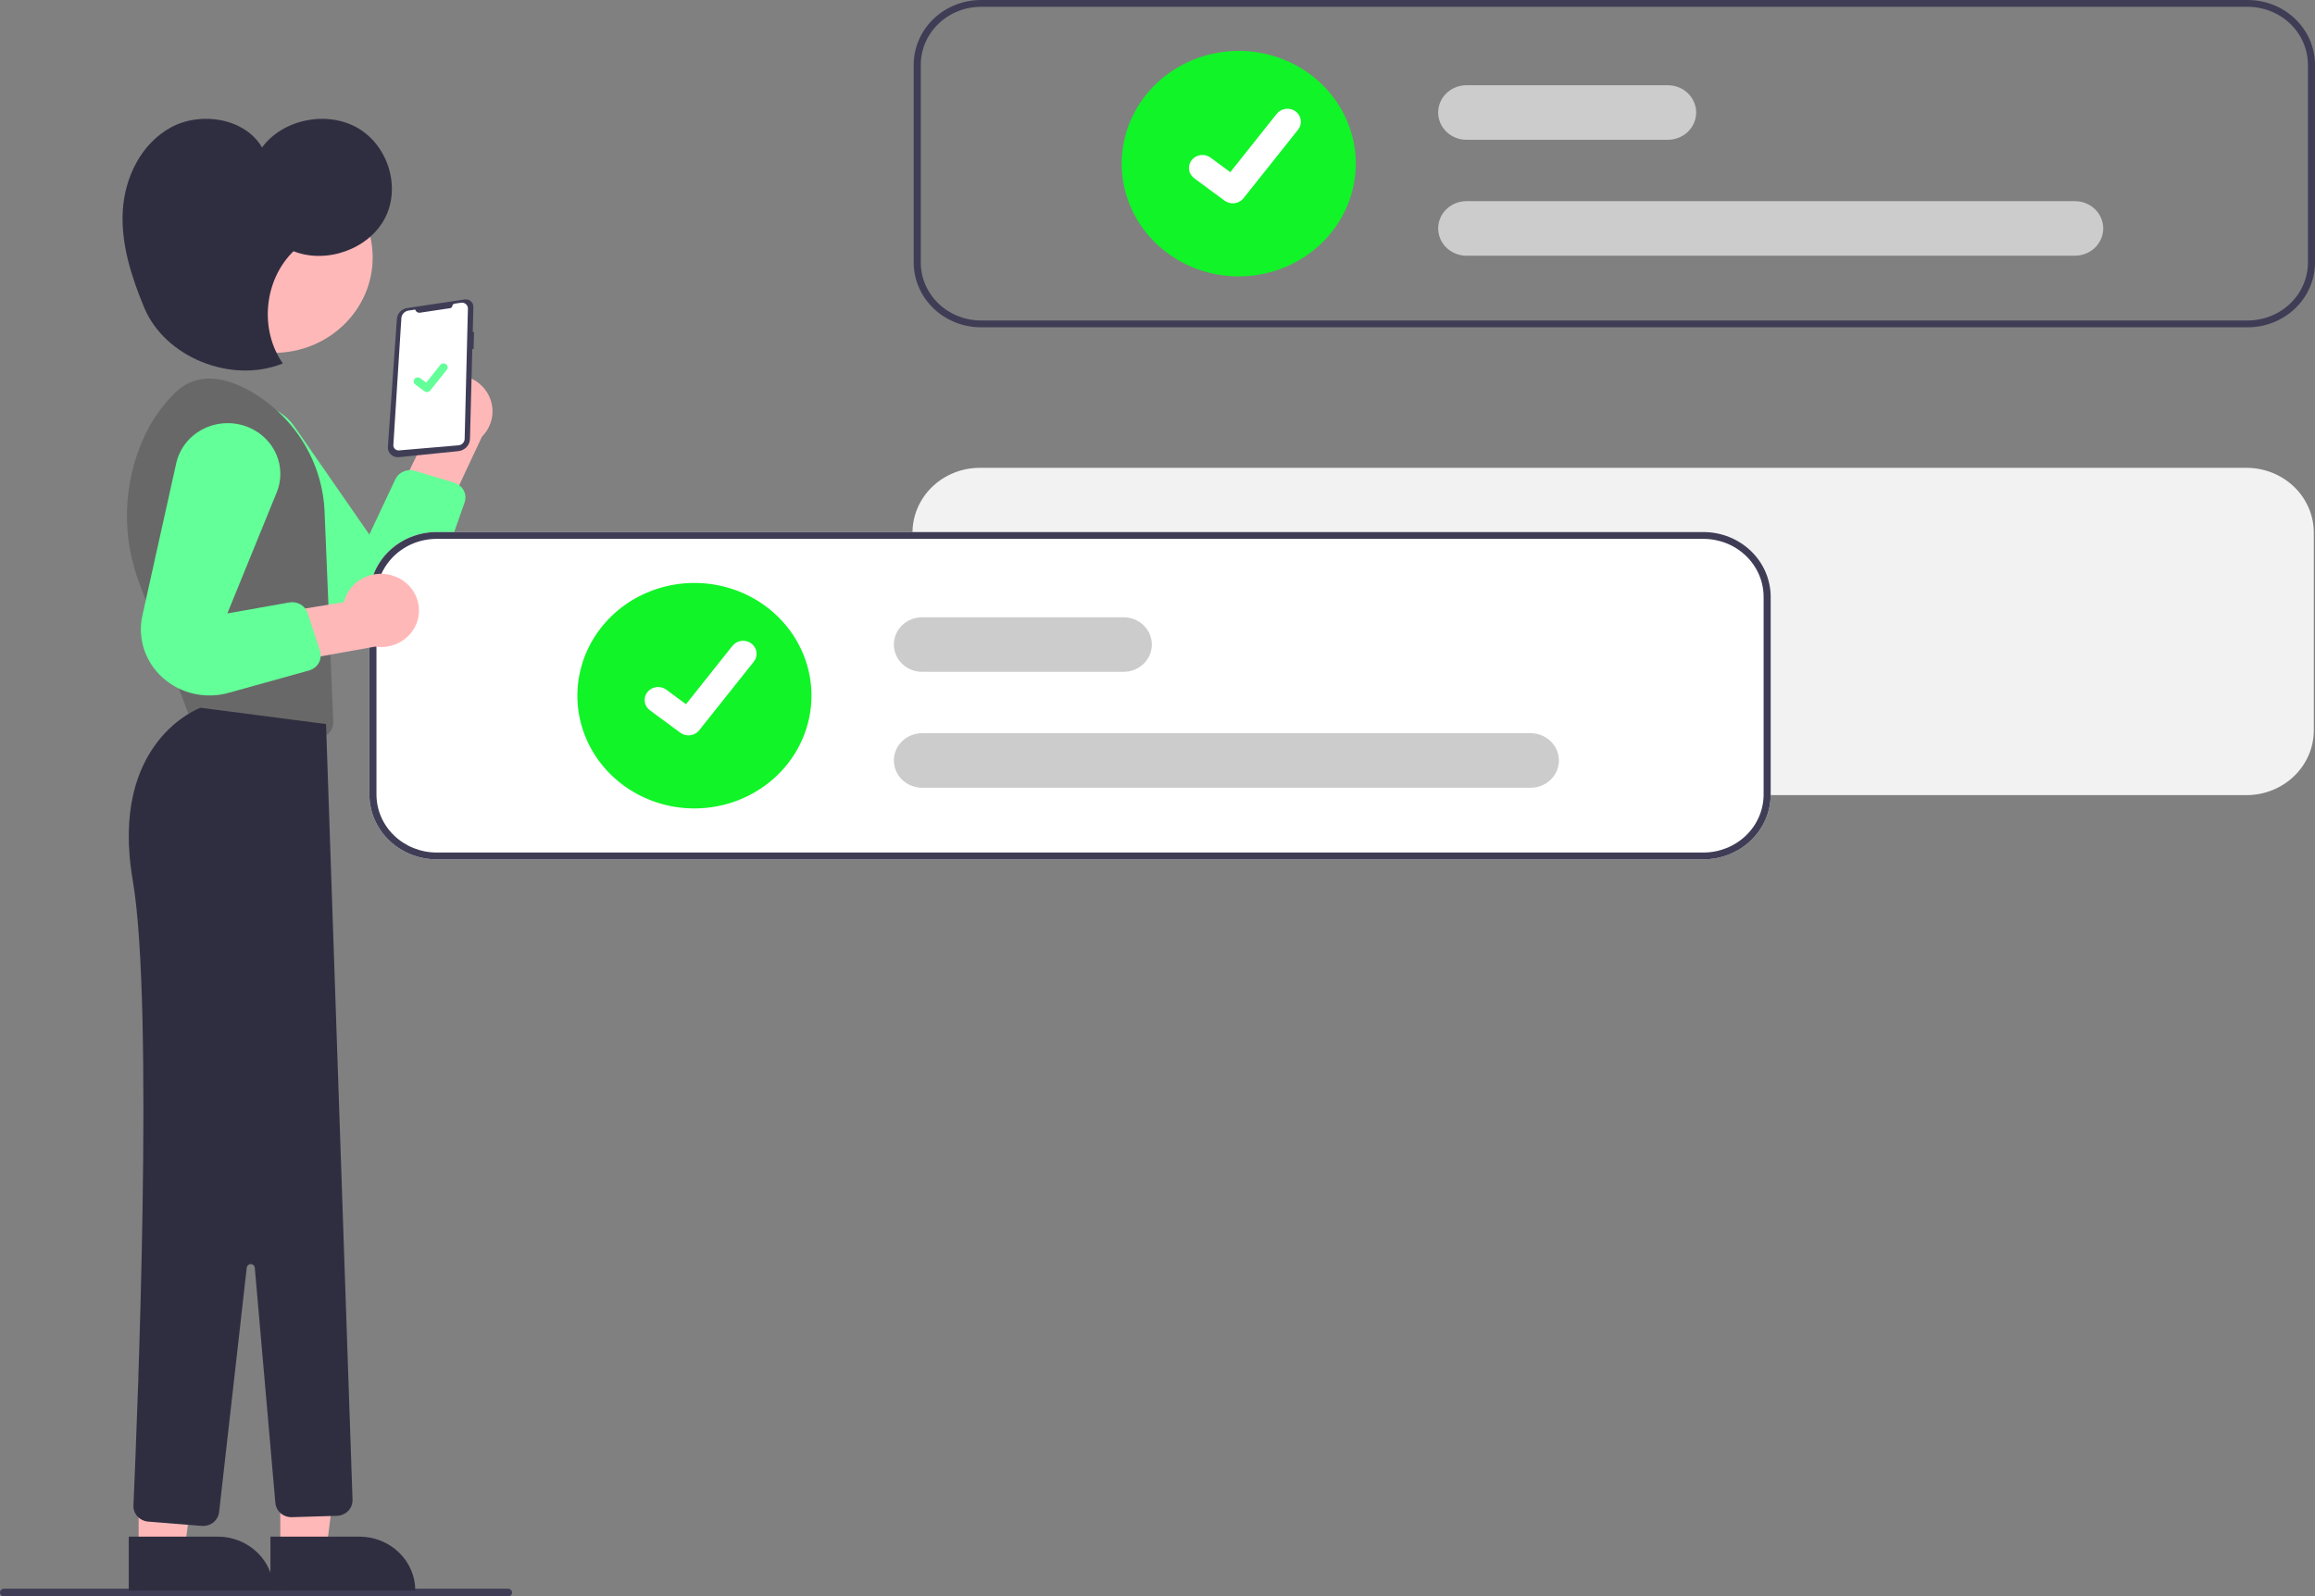 <svg width="735" height="507" viewBox="0 0 735 507" fill="none" xmlns="http://www.w3.org/2000/svg">
<rect x="0" y="0" width="735" height="507" fill="#808080" stroke="none"/>
<g clip-path="url(#clip0)">
<path d="M713.269 148.572H311.068C305.407 148.577 299.979 150.746 295.975 154.603C291.972 158.46 289.721 163.689 289.716 169.144V231.943C289.721 237.398 291.972 242.627 295.975 246.484C299.979 250.341 305.407 252.51 311.068 252.515H713.269C718.931 252.51 724.359 250.341 728.362 246.484C732.366 242.627 734.617 237.398 734.622 231.943V169.144C734.617 163.689 732.366 158.46 728.362 154.603C724.359 150.746 718.931 148.577 713.269 148.572V148.572Z" fill="#F2F2F2"/>
<path d="M161.293 507H1.28C0.941 507 0.615 506.87 0.375 506.639C0.135 506.407 0 506.094 0 505.767C0 505.44 0.135 505.126 0.375 504.895C0.615 504.663 0.941 504.533 1.28 504.533H161.293C161.633 504.533 161.959 504.663 162.199 504.895C162.439 505.126 162.574 505.44 162.574 505.767C162.574 506.094 162.439 506.407 162.199 506.639C161.959 506.87 161.633 507 161.293 507Z" fill="#3F3D56"/>
<path d="M137.799 120.839C136.315 121.741 135.055 122.946 134.106 124.369C133.158 125.792 132.545 127.397 132.31 129.073C132.076 130.748 132.225 132.453 132.749 134.067C133.272 135.68 134.156 137.164 135.339 138.413L123.706 162.347L137.077 172.705L153.013 138.684C155.059 136.631 156.252 133.925 156.366 131.081C156.481 128.237 155.508 125.451 153.633 123.251C151.758 121.051 149.11 119.591 146.192 119.146C143.273 118.702 140.287 119.304 137.799 120.839V120.839Z" fill="#FFB8B8"/>
<path d="M70.95 130.551C74.631 128.421 79.023 127.737 83.213 128.642C87.404 129.547 91.073 131.972 93.458 135.413L117.261 169.751L125.525 152.199C126.041 151.103 126.955 150.227 128.095 149.735C129.235 149.243 130.522 149.169 131.715 149.528L144.187 153.282C144.839 153.478 145.443 153.798 145.964 154.222C146.486 154.646 146.914 155.167 147.224 155.753C147.533 156.339 147.718 156.979 147.767 157.635C147.817 158.291 147.729 158.95 147.51 159.573L138.972 183.863C137.892 186.935 136.088 189.725 133.701 192.012C131.313 194.3 128.408 196.023 125.213 197.047C122.018 198.071 118.621 198.367 115.287 197.913C111.953 197.459 108.774 196.266 105.999 194.429C104.702 193.571 103.506 192.579 102.431 191.473L67.352 155.362C65.649 153.608 64.374 151.51 63.621 149.22C62.869 146.93 62.657 144.508 63.002 142.129C63.347 139.75 64.24 137.476 65.615 135.473C66.99 133.47 68.813 131.788 70.95 130.551Z" fill="#63FF98"/>
<path d="M147.952 95.071C148.591 95.086 149.197 95.345 149.638 95.791C150.078 96.237 150.317 96.834 150.301 97.45L150.096 105.42L150.511 105.456L150.362 110.87L149.956 110.821L149.22 139.376C149.195 140.353 148.802 141.288 148.114 142.006C147.425 142.725 146.489 143.177 145.48 143.28L126.635 145.191C126.176 145.238 125.712 145.187 125.276 145.043C124.839 144.898 124.441 144.664 124.109 144.355C123.777 144.047 123.518 143.672 123.352 143.257C123.186 142.843 123.116 142.398 123.147 141.954L126.006 101.295C126.066 100.441 126.426 99.632 127.026 99.001C127.626 98.37 128.432 97.955 129.31 97.824L147.503 95.101C147.651 95.077 147.802 95.067 147.952 95.071V95.071Z" fill="#3F3D56"/>
<path d="M133.367 99.303L142.931 97.871C143.103 97.845 143.262 97.766 143.382 97.644C143.503 97.523 143.578 97.367 143.597 97.2V97.2C143.619 97.011 143.704 96.834 143.84 96.697C143.977 96.559 144.156 96.469 144.351 96.44L146.366 96.138C146.641 96.097 146.922 96.115 147.189 96.189C147.456 96.264 147.703 96.395 147.912 96.572C148.121 96.748 148.287 96.967 148.399 97.213C148.511 97.458 148.565 97.724 148.558 97.992L147.523 139.391C147.51 139.905 147.301 140.396 146.936 140.771C146.572 141.146 146.076 141.378 145.545 141.424L126.713 143.037C126.473 143.058 126.231 143.028 126.004 142.95C125.777 142.872 125.569 142.748 125.397 142.586C125.224 142.424 125.089 142.228 125.002 142.012C124.915 141.795 124.877 141.563 124.892 141.331L127.433 101.047C127.47 100.453 127.717 99.89 128.133 99.45C128.549 99.011 129.108 98.721 129.718 98.63L131.841 98.312C131.919 98.632 132.12 98.912 132.403 99.095C132.686 99.279 133.03 99.353 133.367 99.303V99.303Z" fill="white"/>
<path d="M88.996 492.029L103.63 492.028L110.59 437.643L88.99 437.646L88.996 492.029Z" fill="#FFB8B8"/>
<path d="M131.854 505.118L85.861 505.122L85.859 488.002L114.082 487.999C116.416 487.999 118.727 488.442 120.883 489.302C123.039 490.162 124.998 491.423 126.648 493.013C128.299 494.602 129.608 496.49 130.501 498.567C131.394 500.644 131.854 502.87 131.854 505.118V505.118L131.854 505.118Z" fill="#2F2E41"/>
<path d="M44.018 492.029L58.652 492.028L65.612 437.643L44.013 437.646L44.018 492.029Z" fill="#FFB8B8"/>
<path d="M86.877 505.118L40.883 505.122L40.881 488.002L69.105 487.999C73.818 487.999 78.338 489.802 81.671 493.013C85.004 496.223 86.876 500.578 86.877 505.118L86.877 505.118Z" fill="#2F2E41"/>
<path d="M86.877 112.068C104.241 112.068 118.318 98.506 118.318 81.776C118.318 65.047 104.241 51.485 86.877 51.485C69.513 51.485 55.436 65.047 55.436 81.776C55.436 98.506 69.513 112.068 86.877 112.068Z" fill="#FFB8B8"/>
<path d="M103.058 162.821C102.801 155.033 100.526 147.431 96.439 140.707C92.352 133.984 86.583 128.352 79.658 124.326C71.536 119.715 62.645 117.917 55.571 124.731C51.324 128.926 47.923 133.845 45.54 139.237C38.997 153.93 38.569 170.485 44.345 185.475L61.18 230.286L100.146 234.353C100.878 234.429 101.618 234.353 102.316 234.128C103.015 233.904 103.655 233.537 104.193 233.053C104.731 232.569 105.154 231.979 105.434 231.323C105.713 230.667 105.843 229.96 105.813 229.251L103.058 162.821Z" fill="#686868"/>
<path d="M63.651 224.768C63.651 224.768 34.539 235.238 42.151 279.575C48.98 319.36 43.553 451.413 42.366 478.107C42.31 479.379 42.767 480.623 43.641 481.578C44.516 482.533 45.74 483.125 47.057 483.23L64.05 484.594C65.382 484.701 66.703 484.302 67.734 483.484C68.764 482.665 69.422 481.491 69.566 480.212L78.343 402.545C78.377 402.24 78.528 401.958 78.766 401.755C79.004 401.552 79.312 401.441 79.631 401.445C79.949 401.449 80.254 401.566 80.487 401.775C80.72 401.984 80.864 402.269 80.891 402.575L87.43 477.308C87.54 478.567 88.148 479.738 89.127 480.578C90.107 481.418 91.384 481.865 92.695 481.825L106.968 481.389C107.641 481.369 108.302 481.221 108.916 480.954C109.529 480.687 110.081 480.306 110.542 479.833C111.002 479.36 111.361 478.804 111.598 478.197C111.835 477.59 111.946 476.945 111.924 476.297L103.516 229.946L63.651 224.768Z" fill="#2F2E41"/>
<path d="M93.187 79.781C103.702 83.936 117.131 79.082 122.215 69.289C127.298 59.496 123.275 46.232 113.517 40.618C103.759 35.004 89.732 37.882 83.194 46.839C77.876 37.608 63.944 35.254 54.378 40.405C44.813 45.556 39.602 56.344 38.985 66.885C38.367 77.426 41.693 87.81 45.75 97.617C52.314 113.481 73.443 122.023 89.79 115.421C82.306 104.682 83.784 88.967 93.187 79.781Z" fill="#2F2E41"/>
<path d="M135.56 124.512C135.28 124.512 135.008 124.425 134.784 124.263L134.77 124.253L131.847 122.099C131.711 121.999 131.598 121.874 131.512 121.732C131.427 121.589 131.372 121.432 131.349 121.269C131.327 121.106 131.338 120.941 131.382 120.782C131.426 120.623 131.502 120.474 131.606 120.344C131.71 120.214 131.839 120.104 131.987 120.022C132.135 119.94 132.298 119.886 132.467 119.865C132.636 119.843 132.808 119.854 132.973 119.896C133.138 119.939 133.292 120.012 133.428 120.112L135.321 121.511L139.795 115.887C139.899 115.757 140.028 115.647 140.176 115.565C140.324 115.483 140.487 115.43 140.656 115.408C140.825 115.386 140.997 115.397 141.161 115.44C141.326 115.482 141.481 115.555 141.616 115.655L141.616 115.656L141.589 115.693L141.617 115.656C141.89 115.858 142.069 116.156 142.114 116.485C142.159 116.814 142.066 117.147 141.857 117.41L136.594 124.022C136.473 124.174 136.316 124.298 136.137 124.382C135.958 124.467 135.761 124.511 135.561 124.51L135.56 124.512Z" fill="#63FF98"/>
<path d="M713.648 0H311.446C305.785 0.005 300.357 2.174 296.353 6.031C292.35 9.888 290.099 15.118 290.094 20.572V83.371C290.099 88.826 292.35 94.056 296.353 97.913C300.357 101.77 305.785 103.939 311.446 103.944H713.648C719.309 103.939 724.737 101.77 728.74 97.913C732.744 94.056 734.995 88.826 735 83.371V20.572C734.995 15.118 732.744 9.888 728.74 6.031C724.737 2.174 719.309 0.005 713.648 0ZM732.752 83.371C732.745 88.251 730.73 92.929 727.149 96.379C723.567 99.83 718.712 101.771 713.648 101.778H311.446C306.381 101.771 301.526 99.83 297.945 96.379C294.363 92.929 292.348 88.251 292.341 83.371V20.572C292.348 15.693 294.364 11.015 297.945 7.564C301.526 4.114 306.381 2.172 311.446 2.165H713.648C718.712 2.172 723.567 4.114 727.149 7.564C730.73 11.015 732.745 15.693 732.752 20.572V83.371Z" fill="#3F3D56"/>
<path d="M393.295 87.778C385.944 87.778 378.759 85.678 372.647 81.744C366.535 77.809 361.772 72.217 358.959 65.674C356.146 59.132 355.41 51.932 356.844 44.987C358.278 38.041 361.818 31.661 367.015 26.653C372.213 21.646 378.835 18.235 386.044 16.854C393.253 15.472 400.726 16.181 407.516 18.891C414.307 21.601 420.112 26.191 424.195 32.079C428.279 37.967 430.459 44.89 430.459 51.972C430.448 61.465 426.528 70.566 419.561 77.279C412.594 83.991 403.148 87.767 393.295 87.778V87.778Z" fill="#11F428"/>
<path d="M658.771 81.206H465.6C463.215 81.206 460.928 80.293 459.242 78.669C457.556 77.045 456.609 74.841 456.609 72.544C456.609 70.247 457.556 68.044 459.242 66.419C460.928 64.795 463.215 63.882 465.6 63.882H658.771C661.155 63.882 663.442 64.795 665.128 66.419C666.814 68.044 667.761 70.247 667.761 72.544C667.761 74.841 666.814 77.045 665.128 78.669C663.442 80.293 661.155 81.206 658.771 81.206V81.206Z" fill="#CCCCCC"/>
<path d="M529.531 44.393H465.6C463.215 44.393 460.928 43.48 459.242 41.855C457.556 40.231 456.609 38.028 456.609 35.731C456.609 33.433 457.556 31.23 459.242 29.606C460.928 27.981 463.215 27.069 465.6 27.069H529.531C531.916 27.069 534.203 27.981 535.889 29.606C537.575 31.23 538.522 33.433 538.522 35.731C538.522 38.028 537.575 40.231 535.889 41.855C534.203 43.48 531.916 44.393 529.531 44.393V44.393Z" fill="#CCCCCC"/>
<path d="M391.396 64.567C390.474 64.568 389.577 64.281 388.839 63.748L388.793 63.715L379.161 56.615C378.714 56.286 378.338 55.875 378.056 55.406C377.774 54.937 377.591 54.419 377.516 53.882C377.442 53.344 377.479 52.798 377.624 52.274C377.769 51.751 378.02 51.259 378.363 50.829C378.705 50.399 379.132 50.038 379.619 49.767C380.107 49.496 380.645 49.32 381.203 49.249C381.761 49.179 382.327 49.215 382.871 49.356C383.414 49.496 383.924 49.739 384.37 50.069L390.609 54.679L405.352 36.148C405.694 35.718 406.121 35.357 406.607 35.087C407.094 34.816 407.631 34.64 408.188 34.569C408.745 34.498 409.311 34.533 409.854 34.673C410.397 34.813 410.905 35.055 411.351 35.384L411.353 35.385L411.261 35.507L411.355 35.385C412.255 36.051 412.843 37.034 412.992 38.118C413.14 39.202 412.836 40.298 412.147 41.166L394.805 62.953C394.404 63.455 393.888 63.862 393.298 64.141C392.707 64.419 392.058 64.564 391.4 64.562L391.396 64.567Z" fill="white"/>
<path d="M540.833 168.965H138.632C132.97 168.97 127.542 171.139 123.539 174.996C119.536 178.853 117.284 184.083 117.279 189.537V252.337C117.284 257.791 119.536 263.021 123.539 266.878C127.542 270.735 132.97 272.904 138.632 272.909H540.833C546.495 272.904 551.923 270.735 555.926 266.878C559.929 263.021 562.18 257.791 562.186 252.337V189.537C562.18 184.083 559.929 178.853 555.926 174.996C551.923 171.139 546.495 168.97 540.833 168.965V168.965Z" fill="white"/>
<path d="M540.833 168.965H138.632C132.97 168.97 127.542 171.139 123.539 174.996C119.536 178.853 117.284 184.083 117.279 189.537V252.337C117.284 257.791 119.536 263.021 123.539 266.878C127.542 270.735 132.97 272.904 138.632 272.909H540.833C546.495 272.904 551.923 270.735 555.926 266.878C559.929 263.021 562.18 257.791 562.186 252.337V189.537C562.18 184.083 559.929 178.853 555.926 174.996C551.923 171.139 546.495 168.97 540.833 168.965V168.965ZM559.938 252.337C559.931 257.216 557.916 261.894 554.334 265.345C550.753 268.795 545.898 270.737 540.833 270.743H138.632C133.567 270.737 128.712 268.795 125.13 265.345C121.549 261.894 119.534 257.216 119.527 252.337V189.537C119.534 184.658 121.549 179.98 125.13 176.53C128.712 173.079 133.567 171.138 138.632 171.131H540.833C545.898 171.138 550.753 173.079 554.334 176.53C557.916 179.98 559.931 184.658 559.938 189.537V252.337Z" fill="#3F3D56"/>
<path d="M220.48 256.743C213.13 256.743 205.944 254.643 199.833 250.709C193.721 246.774 188.958 241.182 186.145 234.64C183.332 228.097 182.596 220.898 184.03 213.952C185.464 207.006 189.003 200.626 194.201 195.618C199.398 190.611 206.02 187.201 213.229 185.819C220.439 184.437 227.911 185.146 234.702 187.856C241.493 190.567 247.297 195.156 251.381 201.044C255.465 206.933 257.644 213.855 257.644 220.937C257.633 230.43 253.714 239.531 246.747 246.244C239.78 252.956 230.333 256.732 220.48 256.743V256.743Z" fill="#11F428"/>
<path d="M485.956 250.171H292.785C290.401 250.171 288.114 249.259 286.428 247.634C284.742 246.01 283.795 243.807 283.795 241.509C283.795 239.212 284.742 237.009 286.428 235.384C288.114 233.76 290.401 232.847 292.785 232.847H485.956C488.341 232.847 490.627 233.76 492.313 235.384C494 237.009 494.947 239.212 494.947 241.509C494.947 243.807 494 246.01 492.313 247.634C490.627 249.259 488.341 250.171 485.956 250.171V250.171Z" fill="#CCCCCC"/>
<path d="M356.717 213.358H292.785C291.604 213.358 290.435 213.134 289.345 212.698C288.254 212.263 287.263 211.625 286.428 210.821C285.593 210.016 284.931 209.062 284.479 208.011C284.027 206.96 283.795 205.833 283.795 204.696C283.795 203.558 284.027 202.432 284.479 201.381C284.931 200.33 285.593 199.375 286.428 198.571C287.263 197.767 288.254 197.129 289.345 196.693C290.435 196.258 291.604 196.034 292.785 196.034H356.717C359.101 196.034 361.388 196.947 363.074 198.571C364.76 200.195 365.708 202.399 365.708 204.696C365.708 206.993 364.76 209.196 363.074 210.821C361.388 212.445 359.101 213.358 356.717 213.358V213.358Z" fill="#CCCCCC"/>
<path d="M218.582 233.532C217.66 233.533 216.762 233.246 216.025 232.713L215.979 232.68L206.346 225.581C205.899 225.251 205.524 224.841 205.242 224.372C204.96 223.903 204.776 223.384 204.702 222.847C204.628 222.31 204.665 221.763 204.81 221.24C204.955 220.716 205.206 220.225 205.548 219.794C205.891 219.364 206.318 219.003 206.805 218.732C207.292 218.461 207.83 218.285 208.388 218.215C208.946 218.144 209.513 218.18 210.057 218.321C210.6 218.462 211.109 218.704 211.555 219.035L217.794 223.644L232.538 205.113C232.88 204.683 233.306 204.323 233.793 204.052C234.279 203.781 234.816 203.605 235.373 203.534C235.93 203.463 236.496 203.499 237.039 203.639C237.582 203.778 238.091 204.02 238.537 204.349L238.538 204.35L238.447 204.473L238.541 204.35C239.44 205.016 240.029 205.999 240.177 207.083C240.326 208.167 240.022 209.263 239.332 210.131L221.991 231.919C221.589 232.421 221.074 232.827 220.483 233.106C219.893 233.385 219.243 233.529 218.586 233.527L218.582 233.532Z" fill="white"/>
<path d="M125.589 183.131C123.973 182.473 122.227 182.164 120.473 182.226C118.719 182.288 117.001 182.719 115.439 183.491C113.878 184.262 112.51 185.353 111.434 186.688C110.357 188.024 109.598 189.57 109.209 191.219L82.172 195.681L80.98 212.172L119.068 205.353C121.986 205.8 124.973 205.199 127.462 203.665C129.951 202.132 131.77 199.772 132.574 197.033C133.377 194.294 133.11 191.366 131.823 188.804C130.536 186.241 128.318 184.223 125.589 183.131L125.589 183.131Z" fill="#FFB8B8"/>
<path d="M79.147 135.798C83.065 137.494 86.155 140.577 87.776 144.409C89.397 148.241 89.426 152.526 87.855 156.378L72.183 194.811L91.858 191.326C93.087 191.109 94.355 191.331 95.425 191.952C96.496 192.573 97.293 193.55 97.668 194.698L101.59 206.706C101.795 207.334 101.868 207.994 101.804 208.649C101.74 209.304 101.541 209.94 101.218 210.52C100.895 211.099 100.455 211.611 99.924 212.024C99.393 212.437 98.782 212.744 98.126 212.927L72.553 220.041C69.319 220.941 65.911 221.106 62.599 220.524C59.287 219.941 56.16 218.627 53.463 216.684C50.767 214.742 48.574 212.223 47.058 209.327C45.541 206.431 44.743 203.235 44.724 199.991V199.991C44.715 198.475 44.877 196.963 45.206 195.481L55.951 147.118C56.473 144.769 57.534 142.563 59.055 140.66C60.576 138.757 62.52 137.207 64.744 136.121C66.968 135.036 69.416 134.444 71.908 134.388C74.4 134.332 76.874 134.814 79.147 135.798Z" fill="#63FF98"/>
</g>
<defs>
<clipPath id="clip0">
<rect width="735" height="507" fill="white"/>
</clipPath>
</defs>
</svg>
